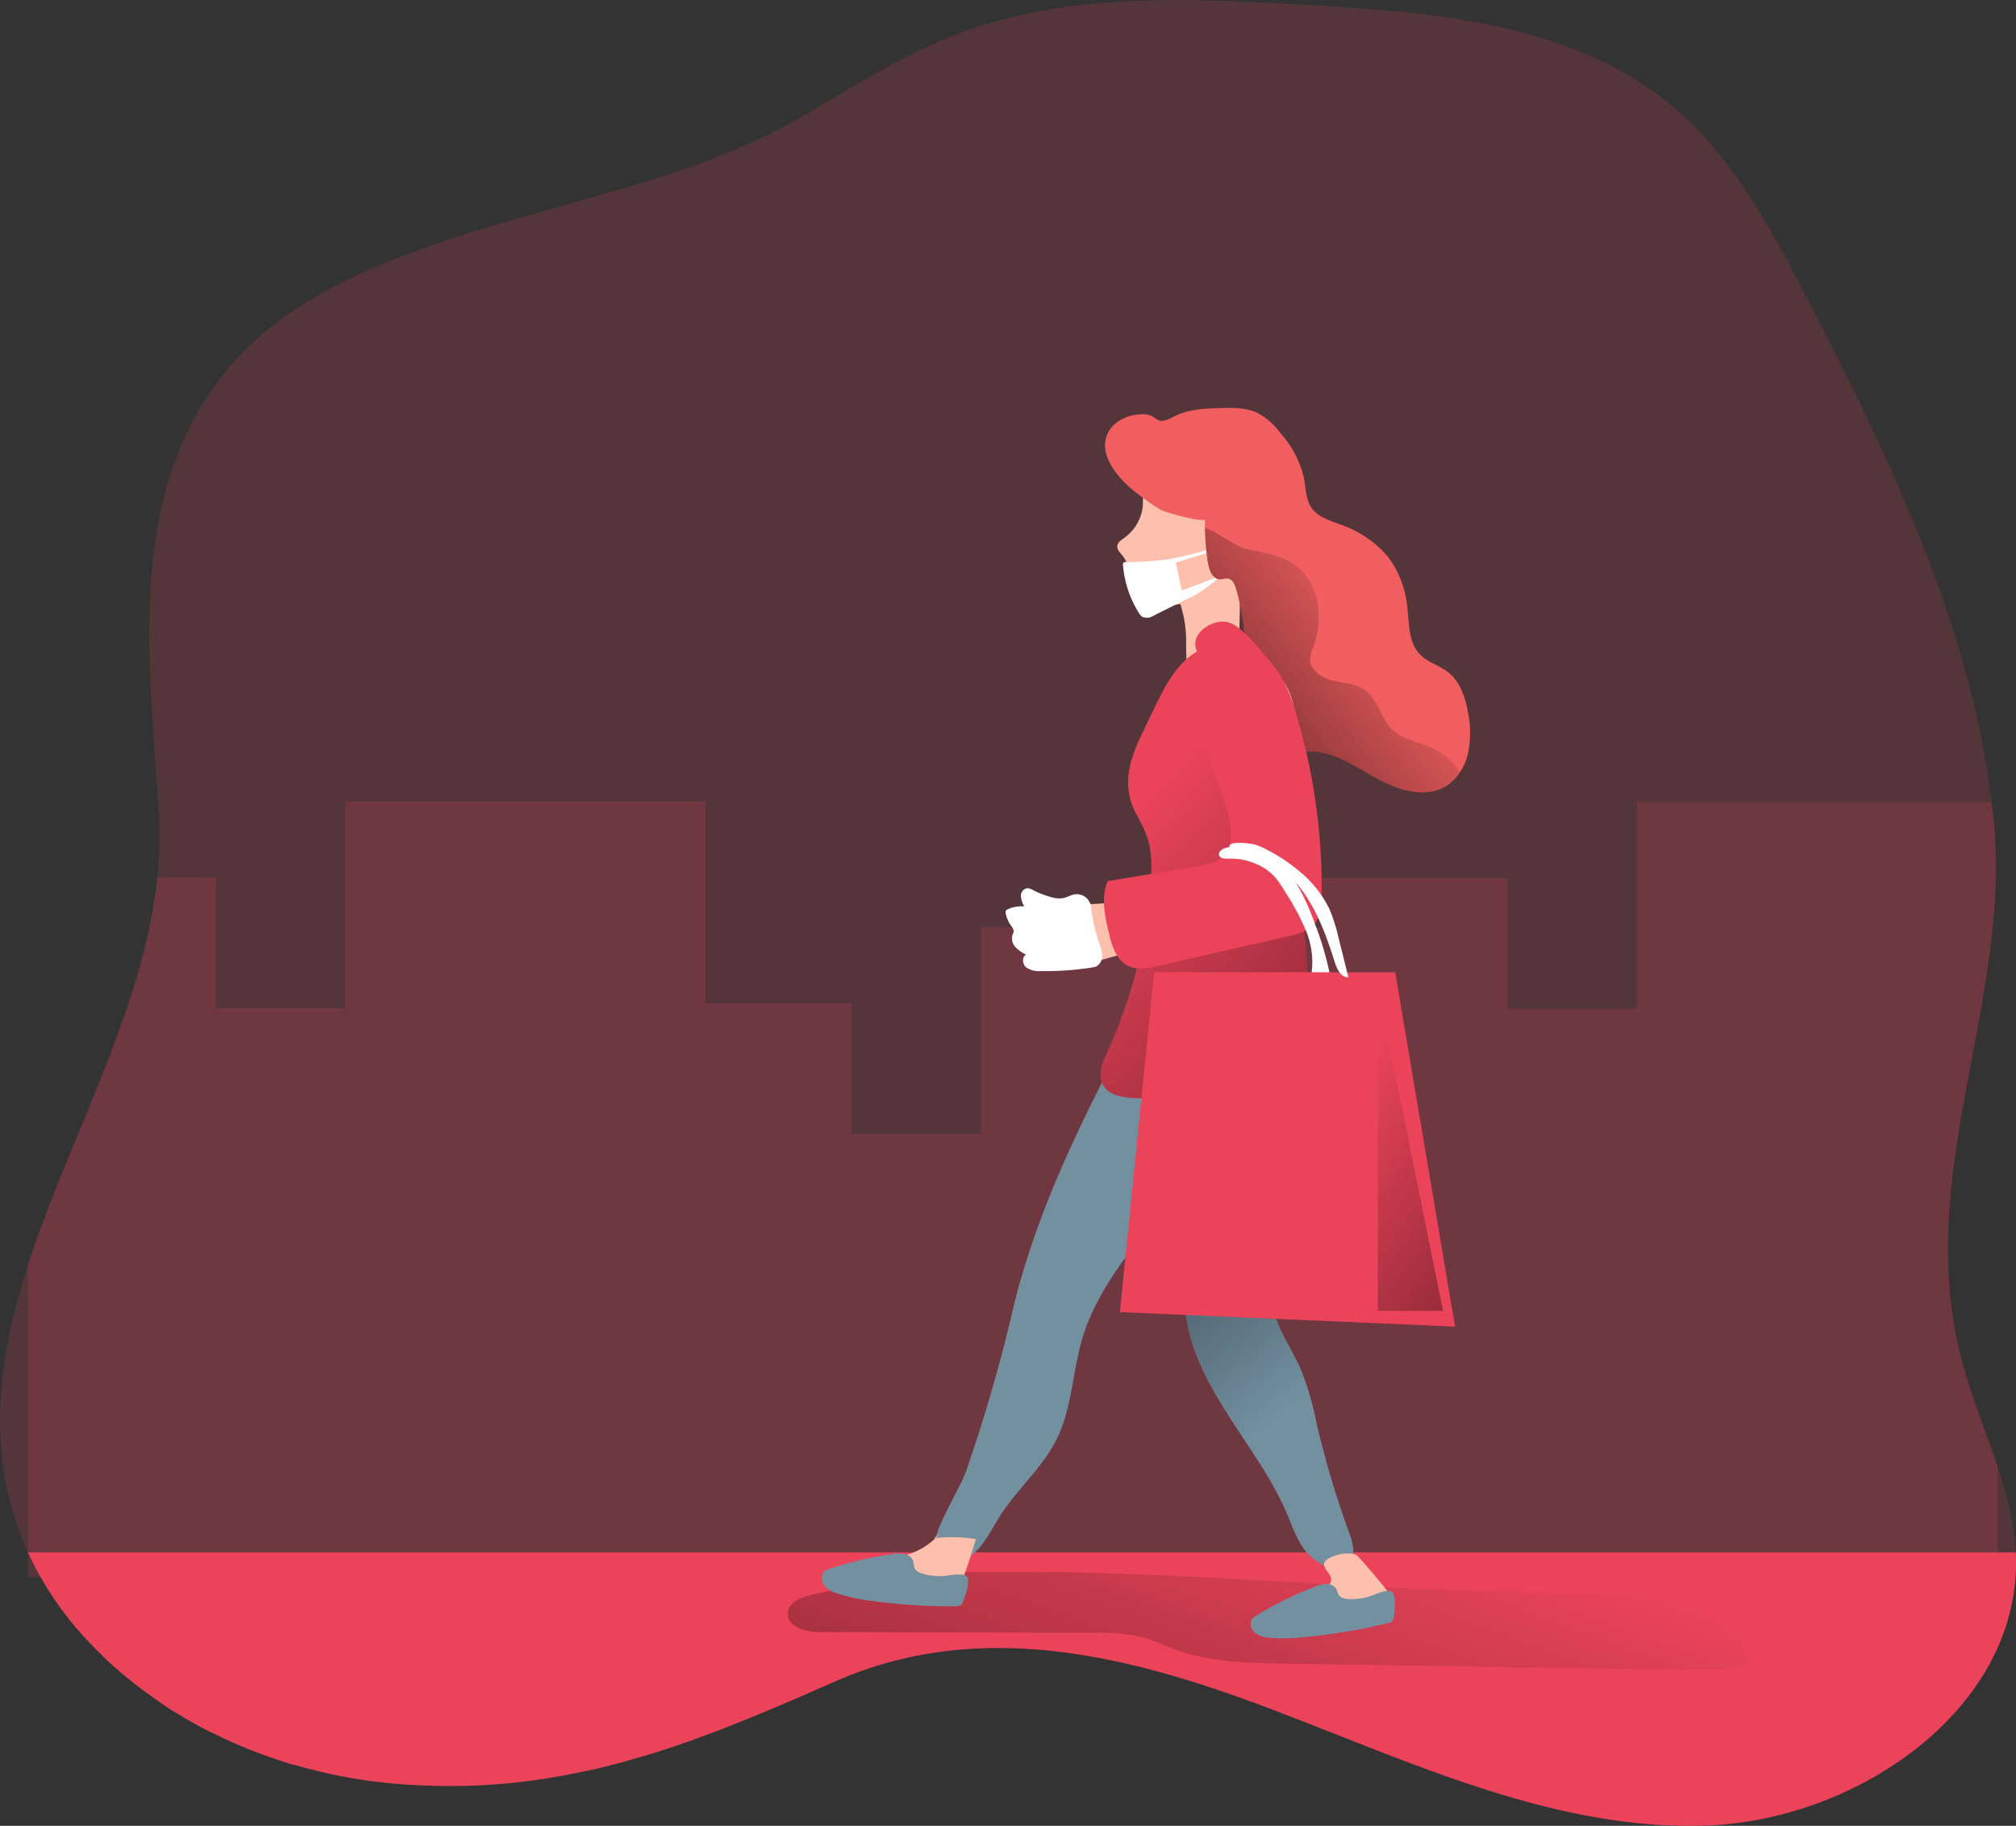 <svg id="Layer_1" data-name="Layer 1" xmlns="http://www.w3.org/2000/svg" xmlns:xlink="http://www.w3.org/1999/xlink" viewBox="0 0 352.74 319.41"><rect x="0" y="0" width="352.74" height="319.41" fill="#333333" stroke="none"/><defs><linearGradient id="linear-gradient" x1="231.06" y1="427.93" x2="287.2" y2="272.83" gradientUnits="userSpaceOnUse"><stop offset="0.01"/><stop offset="0.13" stop-opacity="0.69"/><stop offset="1" stop-opacity="0"/></linearGradient><linearGradient id="linear-gradient-2" x1="244.28" y1="197.51" x2="289.32" y2="253.97" xlink:href="#linear-gradient"/><linearGradient id="linear-gradient-3" x1="272.41" y1="136.02" x2="279.99" y2="136.02" xlink:href="#linear-gradient"/><linearGradient id="linear-gradient-4" x1="251.44" y1="156.93" x2="298.39" y2="121.41" xlink:href="#linear-gradient"/><linearGradient id="linear-gradient-5" x1="334.15" y1="233.37" x2="251.69" y2="158.52" xlink:href="#linear-gradient"/><linearGradient id="linear-gradient-6" x1="299.86" y1="240.13" x2="232.01" y2="195.11" xlink:href="#linear-gradient"/></defs><title>9</title><path d="M353.21,334.65c-2.36.08-4.69.05-7-.06-.39,0-.75,0-1.13-.06-.61,0-1.23-.08-1.84-.13-.79-.06-1.58-.13-2.38-.22s-1.59-.18-2.38-.28-1.57-.22-2.37-.34-1.58-.25-2.36-.39l-1.77-.32c-1.79-.35-3.57-.73-5.36-1.15l-2.26-.56c-.78-.19-1.56-.4-2.33-.61l-2.26-.63-.28-.08c-.7-.21-1.41-.41-2.1-.63-1.19-.36-2.39-.73-3.58-1.12l-1.88-.62c-6.31-2.1-12.56-4.48-18.77-6.93l-3.31-1.3a3.52,3.52,0,0,1-.39-.16l-3.31-1.3c-3.32-1.3-6.63-2.59-9.93-3.84-25-9.4-50.66-15.43-75.57-4.39l-4.92,2.16c-1.07.47-2.16.94-3.23,1.39l-.31.14-1.79.76c-1.19.51-2.38,1-3.58,1.49-1.57.65-3.12,1.28-4.7,1.89l-2,.78c-1.38.53-2.77,1-4.14,1.54l-3.35,1.16-.79.26-1.91.62-2,.61c-1.42.43-2.86.84-4.29,1.24l-3.63.93-.77.18-1.76.4-.08,0-2.07.43-2.12.41-2.14.37c-.71.12-1.43.23-2.15.33q-2.16.32-4.35.54c-.68.07-1.35.14-2,.19l-1.78.14-1,.07-1.9.09-1.58.06-1,0a110.25,110.25,0,0,1-11.94-.43q-2.31-.21-4.62-.54c-.66-.09-1.31-.19-2-.31l-.42-.07-1.21-.22c-.47-.08-.93-.17-1.39-.27-.73-.14-1.44-.3-2.17-.47-.52-.12-1.06-.24-1.58-.38-.25-.05-.48-.11-.72-.18s-.77-.19-1.15-.3l-1.71-.48L106,324c-.68-.2-1.35-.41-2-.63l-.37-.13c-.5-.16-1-.32-1.48-.5s-.88-.3-1.31-.46l-.74-.28-1.39-.53c-.58-.23-1.15-.46-1.71-.7l-.29-.12c-.62-.26-1.23-.53-1.83-.8s-.93-.42-1.38-.65-1-.48-1.52-.72c-2.1-1-4.15-2.16-6.14-3.38-.65-.39-1.28-.79-1.92-1.2l-.39-.25L82,312.56c-.63-.43-1.25-.88-1.88-1.34s-1-.77-1.56-1.17c-.12-.09-.25-.19-.37-.3-.53-.4-1-.82-1.54-1.23l-.15-.13q-.75-.61-1.47-1.26l-.52-.46c-.48-.43-1-.87-1.42-1.32l-.09-.08c-.44-.43-.88-.86-1.31-1.3-.15-.13-.28-.27-.42-.41-.46-.47-.92-1-1.37-1.45s-1-1.06-1.43-1.61L68,300c-.35-.43-.71-.86-1.06-1.3s-.9-1.16-1.34-1.75l-.09-.12c-.42-.57-.83-1.16-1.23-1.75s-.83-1.25-1.23-1.88-.77-1.28-1.14-1.93q-1.23-2.14-2.26-4.41a51.57,51.57,0,0,1-2.15-5.46c-.53-1.64-1-3.31-1.38-5-3-13.47-.71-26.65,3.53-39.77,7.23-22.38,20.2-44.59,22.63-67.74a69.78,69.78,0,0,0,.26-11.48c-1.69-26.87-6.26-57.91,13.75-79.48,22.14-23.85,67.61-25,96.13-40.78,9.83-5.45,19.24-11.83,29.74-15.86C241.3,13.9,262.53,15,283,16.11c22.68,1.28,47.08,3.22,64.45,17.83,10.63,8.94,17.3,21.6,23.69,33.92,13.94,26.9,28.46,57.07,32.08,87.74.18,1.39.31,2.78.44,4.17,2.74,32.18-14.62,62-5.29,94.88,1.63,5.77,4,11.41,5.86,17.11a65.75,65.75,0,0,1,2.81,11.13c.19,1.3.33,2.62.4,3.95v.26C408.59,313.85,380,333.77,353.21,334.65Z" transform="translate(-54.75 -15.29)" fill="#eb445a" opacity="0.18" style="isolation:isolate"/><path d="M404.25,271.76v31.31h-57.9v11.09H313.47V291.32h-24v27.74l-3.31-1.3c-3.32-1.3-6.63-2.59-9.93-3.84-25-9.4-50.66-15.43-75.57-4.39l-4.92,2.16c-1.07.47-2.16.94-3.23,1.39l-.31.14H170.87V303H120.3v11.09H87.43V291.25H59.64V236.59c7.23-22.38,20.2-44.59,22.63-67.74H92.52v22.84h22.63V155.53h63.06v35.29h25.53v22.84h22.63V177.5h59.31v-8.58h32.87v22.84h22.64V155.6h62.05c.18,1.39.31,2.78.44,4.17,2.74,32.18-14.62,62-5.29,94.88C400,260.42,402.35,266.06,404.25,271.76Z" transform="translate(-54.75 -15.29)" fill="#eb445a" opacity="0.18" style="isolation:isolate"/><path d="M353.21,334.65c-2.36.08-4.69.05-7-.06-.39,0-.75,0-1.13-.06-.61,0-1.23-.08-1.84-.13-.79-.06-1.58-.13-2.38-.22s-1.59-.18-2.38-.28-1.57-.22-2.37-.34-1.58-.25-2.36-.39l-1.77-.32c-1.79-.35-3.57-.73-5.36-1.15l-2.26-.56c-.78-.19-1.56-.4-2.33-.61l-2.26-.63-.28-.08c-.7-.21-1.41-.41-2.1-.63-1.19-.36-2.39-.73-3.58-1.12l-1.88-.62c-6.31-2.1-12.56-4.48-18.77-6.93l-3.31-1.3a3.52,3.52,0,0,1-.39-.16l-3.31-1.3c-3.32-1.3-6.63-2.59-9.93-3.84-25-9.4-50.66-15.43-75.57-4.39l-4.92,2.16c-1.07.47-2.16.94-3.23,1.39l-.31.14-1.79.76c-1.19.51-2.38,1-3.58,1.49-1.57.65-3.12,1.28-4.7,1.89l-2,.78c-1.38.53-2.77,1-4.14,1.54l-3.35,1.16-.79.26-1.91.62-2,.61c-1.42.43-2.86.84-4.29,1.24l-3.63.93-.77.18-1.76.4-.08,0-2.07.43-2.12.41-2.14.37c-.71.12-1.43.23-2.15.33q-2.16.32-4.35.54c-.68.07-1.35.14-2,.19l-1.78.14-1,.07-1.9.09-1.58.06-1,0a110.25,110.25,0,0,1-11.94-.43q-2.31-.21-4.62-.54c-.66-.09-1.31-.19-2-.31l-.42-.07-1.21-.22c-.47-.08-.93-.17-1.39-.27-.73-.14-1.44-.3-2.17-.47-.52-.12-1.06-.24-1.58-.38-.25-.05-.48-.11-.72-.18s-.77-.19-1.15-.3l-1.71-.48L106,324c-.68-.2-1.35-.41-2-.63l-.37-.13c-.5-.16-1-.32-1.48-.5s-.88-.3-1.31-.46l-.74-.28-1.39-.53c-.58-.23-1.15-.46-1.71-.7l-.29-.12c-.62-.26-1.23-.53-1.83-.8s-.93-.42-1.38-.65-1-.48-1.52-.72c-2.1-1-4.15-2.16-6.14-3.38q-1-.57-1.92-1.2l-.39-.25L82,312.56c-.63-.43-1.25-.88-1.88-1.34s-1-.77-1.56-1.17c-.12-.09-.25-.19-.37-.3-.53-.4-1-.82-1.54-1.23l-.15-.13q-.75-.61-1.47-1.26l-.52-.46c-.48-.43-1-.87-1.42-1.32l-.09-.08c-.44-.43-.88-.86-1.31-1.3-.15-.13-.28-.27-.42-.41-.46-.47-.92-1-1.37-1.45s-1-1.06-1.43-1.61L68,300c-.35-.43-.71-.86-1.06-1.3s-.9-1.16-1.34-1.75l-.09-.12c-.42-.57-.83-1.16-1.23-1.75s-.83-1.25-1.23-1.88-.77-1.28-1.14-1.93q-1.23-2.14-2.26-4.41H407.46v.26C408.59,313.85,380,333.77,353.21,334.65Z" transform="translate(-54.75 -15.29)" fill="#eb445a"/><path d="M196.84,294.28c-1.86.41-4.12,1.3-4.25,3.21-.16,2.45,3.17,3.32,5.63,3.32l48,.13a32,32,0,0,1,8.42.76c1.93.53,3.74,1.42,5.61,2.11,6.24,2.3,13,2.43,19.7,2.53q35.21.54,70.42,1.05c3.59.05,7.32.07,10.6-1.39-1.89-5.37-7.11-9-12.59-10.6s-11.27-1.43-17-1.43c-35.11,0-70-4.15-105.12-3.69C216.46,290.41,206.43,292.15,196.84,294.28Z" transform="translate(-54.75 -15.29)" fill="url(#linear-gradient)"/><path d="M261.48,237.29A60.57,60.57,0,0,0,262.71,248c2.91,12.25,13.06,21.49,17.68,33.2,1.57,4,2.85,6.79,7.05,8.39s4.77-2.42,3.54-5.72a164.2,164.2,0,0,1-5.86-19.53,56.2,56.2,0,0,0-2.6-9.12c-1.9-4.46-5.22-8.56-5.31-13.41-.07-3.61,1.69-7,2.93-10.35a37.77,37.77,0,0,0,1-22c-1.1-4.38-5.49-17.69-11.6-16.44-7.28,1.48-10,8.21-9.68,14.81C260.3,217.63,260.94,227.46,261.48,237.29Z" transform="translate(-54.75 -15.29)" fill="#7390a0"/><path d="M261.48,237.29A60.57,60.57,0,0,0,262.71,248c2.91,12.25,13.06,21.49,17.68,33.2,1.57,4,2.85,6.79,7.05,8.39s4.77-2.42,3.54-5.72a164.2,164.2,0,0,1-5.86-19.53,56.2,56.2,0,0,0-2.6-9.12c-1.9-4.46-5.22-8.56-5.31-13.41-.07-3.61,1.69-7,2.93-10.35a37.77,37.77,0,0,0,1-22c-1.1-4.38-5.49-17.69-11.6-16.44-7.28,1.48-10,8.21-9.68,14.81C260.3,217.63,260.94,227.46,261.48,237.29Z" transform="translate(-54.75 -15.29)" fill="url(#linear-gradient-2)"/><path d="M234.49,235.39q-1.32,4.1-2.33,8.21a285.37,285.37,0,0,1-8.35,29c-1.32,3.67-5.56,9.82-5.62,13.56s4.1,3.38,6.87.95c2.09-1.82,3.26-4.44,4.76-6.77,3-4.63,7.35-8.32,9.8-13.24,2.71-5.44,2.77-11.78,4.49-17.6,2.35-7.93,7.68-14.58,12.89-21,6-7.37,14.82-15.83,17.78-25,1.45-4.52.78-10.07-2.88-13.1-4-3.29-10.17-2.5-14.38.49s-6.85,7.66-9.19,12.26C243.12,213.33,238,224.29,234.49,235.39Z" transform="translate(-54.75 -15.29)" fill="#7390a0"/><path d="M251.46,109.39c-.53.38-1.16.78-1.22,1.43s.47,1.13.87,1.62c1.26,1.54,1.48,3.64,2.06,5.54s1.91,3.9,3.9,4c1.45.06,2.76-1,4.21-1a21.34,21.34,0,0,1,1,7.21c.08,3.66.25,7.32.49,11a5.84,5.84,0,0,0,3.14-1.16l2.3-1.39a5.51,5.51,0,0,0,3.31-6l.13-7.21a69.45,69.45,0,0,0-.12-7.07c-.16-2-.49-3.88-.82-5.8l-1.39-8.13c-.31-1.82-.67-3.76-1.93-5.11-1.71-1.84-4.5-2.05-7-2a6.14,6.14,0,0,0-3.26.72,4.59,4.59,0,0,0-1.29,1.38c-1.4,2.18-1,4.07-1.14,6.45A7.86,7.86,0,0,1,251.46,109.39Z" transform="translate(-54.75 -15.29)" fill="#fdc0ad"/><path d="M251.75,113.61a.59.59,0,0,0-.43.12.53.53,0,0,0-.08.43,18.73,18.73,0,0,0,2.74,8.3,2.08,2.08,0,0,0,.72.78,2.22,2.22,0,0,0,2-.3l5.12-2.56a20.89,20.89,0,0,0,6.44-4.32l-6.74,2.54-1.05-4.88,5.41-1.69c.46-.14,1-.48.89-.94.13.43-7.1,2-7.78,2.06A53.08,53.08,0,0,1,251.75,113.61Z" transform="translate(-54.75 -15.29)" fill="#fff"/><path d="M280,146.29a8.45,8.45,0,0,1-3.27-2.85c-3.61-5-3.65-11.43-4.31-17.7,2.36,4.65,3.11,10,4.92,15A34.9,34.9,0,0,0,280,146.29Z" transform="translate(-54.75 -15.29)" fill="url(#linear-gradient-3)"/><path d="M311.58,147.21a9.9,9.9,0,0,1-1.4,3.21,7.85,7.85,0,0,1-2.66,2.53c-3.6,2-8.17.56-11.8-1.44s-7.2-4.58-11.33-4.75a19.6,19.6,0,0,1-3.44-.16,4.4,4.4,0,0,1-.95-.31h0a34.9,34.9,0,0,1-2.66-5.59c-1.81-4.93-2.56-10.31-4.92-15a38.81,38.81,0,0,0-1.47-7.64c-.22-.63-.53-1.33-1.17-1.51s-1.07.11-1.61.08c-1.3-.08-1.86-1.64-2.07-2.91a44.12,44.12,0,0,1-.52-6.06c0-.53,0-1,0-1.58,0,.81-7.05-1.2-7.68-1.57a41.57,41.57,0,0,1-4.84-3.43c-3.09-2.48-7-7.27-3.7-11.17a7,7,0,0,1,4.92-2.12,3.73,3.73,0,0,1,2.19.37,7.18,7.18,0,0,0,1,.64c.88.36,1.84-.21,2.7-.65,2.7-1.38,5.88-1.44,8.92-1.48a14,14,0,0,1,5.21.62A11.57,11.57,0,0,1,278.74,91a18.07,18.07,0,0,1,4.16,7.88c.34,1.82.31,3.81,1.38,5.32s3.15,2.17,5,2.85a18.75,18.75,0,0,1,8.38,5.72,17.44,17.44,0,0,1,3.34,8.84c.3,2.87.21,6.13,2.23,8.19,1.34,1.38,3.35,1.88,4.87,3.07,2.16,1.68,3.06,4.49,3.53,7.18A17.59,17.59,0,0,1,311.58,147.21Z" transform="translate(-54.75 -15.29)" fill="#f05e5f"/><path d="M310.18,150.42a7.85,7.85,0,0,1-2.66,2.53c-3.6,2-8.17.56-11.8-1.44s-7.2-4.58-11.33-4.75a19.6,19.6,0,0,1-3.44-.16,4.4,4.4,0,0,1-.95-.31h0a34.9,34.9,0,0,1-2.66-5.59c-1.81-4.93-2.56-10.31-4.92-15a38.81,38.81,0,0,0-1.47-7.64c-.22-.63-.53-1.33-1.17-1.51s-1.07.11-1.61.08c-1.3-.08-1.86-1.64-2.07-2.91a44.12,44.12,0,0,1-.52-6.06c1.7.37,5.41,3.23,6.89,3.58,2.84.68,5.87,1,8.34,2.53,4.57,2.87,5.7,9.4,3.81,14.46a6.79,6.79,0,0,0-.64,2.44c.06,1.95,2.12,3.23,4,3.69s4,.5,5.59,1.64c2.39,1.69,2.82,5.19,5,7.16,1.63,1.46,3.93,1.83,6,2.63A11.82,11.82,0,0,1,310.18,150.42Z" transform="translate(-54.75 -15.29)" fill="url(#linear-gradient-4)"/><path d="M270.62,127.62c-9.58,0-12.19,8.22-15.75,15.41-2.44,4.92-4.06,9.62-1.25,14.75,2.29,4.18,2.82,6.27,2.49,11.34a86.31,86.31,0,0,1-7.65,30.34c-.73,1.59-1.53,3.38-1,5,1,3,5.1,3,8.25,2.94a31.4,31.4,0,0,1,20.74,7.4c.9.77,1.92,1.65,3.1,1.52a3.58,3.58,0,0,0,2.37-1.74c3.38-4.82,3-11.22,2.57-17.09L282,165.64c-.72-8.94.14-19.84-2.59-28.41C277.9,132.59,275.49,127.61,270.62,127.62Z" transform="translate(-54.75 -15.29)" fill="#eb445a"/><path d="M270.62,127.62c-9.58,0-12.19,8.22-15.75,15.41-2.44,4.92-4.06,9.62-1.25,14.75,2.29,4.18,2.82,6.27,2.49,11.34a86.31,86.31,0,0,1-7.65,30.34c-.73,1.59-1.53,3.38-1,5,1,3,5.1,3,8.25,2.94a31.4,31.4,0,0,1,20.74,7.4c.9.77,1.92,1.65,3.1,1.52a3.58,3.58,0,0,0,2.37-1.74c3.38-4.82,3-11.22,2.57-17.09L282,165.64c-.72-8.94.14-19.84-2.59-28.41C277.9,132.59,275.49,127.61,270.62,127.62Z" transform="translate(-54.75 -15.29)" fill="url(#linear-gradient-5)"/><path d="M270,143.84q2.75,11.28,5.62,22.54c-10.19,3.49-20.6,7-31.37,7.1a1.93,1.93,0,0,0-1.3.33,1.75,1.75,0,0,0-.43,1c-.44,2.17-1.82,9.8,2.11,9.07s8-2.42,12.07-2.93c2.13-.26,4.28-.22,6.42-.37a68.27,68.27,0,0,0,7.24-1.06l9.65-1.76c1.91-.35,4.07-.87,5-2.56a6.46,6.46,0,0,0,.61-2.79,74.75,74.75,0,0,0-3.15-25.83c-1.47-4.81-.35-13.64-7.47-14.22C268.56,131.82,269,139.69,270,143.84Z" transform="translate(-54.75 -15.29)" fill="#fdc0ad"/><path d="M264.13,129.11A8.77,8.77,0,0,1,265,131a3.7,3.7,0,0,1-.28,1.63c-1.29,4.18-.59,8.73.7,12.91s3.15,8.19,4.24,12.42c.61,2.34.88,5.11-.73,6.91-1.24,1.38-3.22,1.76-5.06,2.06l-15.3,2.49c-1.21,2.81-.53,6,.18,9,.53,2.27,1.28,4.82,3.38,5.84,1.61.79,3.52.41,5.27,0L280,179.12c1.83-.42,3.81-.93,4.94-2.42A7.84,7.84,0,0,0,286,172a106,106,0,0,0-4.46-31.81c-.93-3.12-2.06-6.28-4.2-8.73-1.73-2-5-6.48-7.61-7.28S262.81,126.06,264.13,129.11Z" transform="translate(-54.75 -15.29)" fill="#eb445a"/><path d="M247.06,180.24a6.78,6.78,0,0,1,.53,2.24,2,2,0,0,1-1.08,1.9,2.55,2.55,0,0,1-.66.16,52.89,52.89,0,0,1-9.06.63,3.85,3.85,0,0,1-2.5-.65c-.67-.57-.77-1.83,0-2.22a6.61,6.61,0,0,1-1.88-1.33,2.19,2.19,0,0,1-.5-2.14,2.71,2.71,0,0,0,.21-.58,1.49,1.49,0,0,0-.43-.95,5.89,5.89,0,0,1-.94-2.07.88.88,0,0,1,0-.6.9.9,0,0,1,.45-.33,6.07,6.07,0,0,1,2.76-.45,4,4,0,0,1-.58-1.81,1.33,1.33,0,0,1,1.08-1.36,2,2,0,0,1,1.07.34,16,16,0,0,0,3.15,1.21,4.66,4.66,0,0,0,2.06.18c.7-.13,1.33-.54,2-.66a2.52,2.52,0,0,1,2.92,2.41A28.88,28.88,0,0,0,247.06,180.24Z" transform="translate(-54.75 -15.29)" fill="#fff"/><path d="M219.22,283.55a12.3,12.3,0,0,1-6.88,4c-2,.41-4.31.35-6,1.61a1.2,1.2,0,0,0-.58.95,1.29,1.29,0,0,0,.49.82,7.25,7.25,0,0,0,3.44,2,9.62,9.62,0,0,0,2.08.13h9.36a2.45,2.45,0,0,0,1.21-.22,2.41,2.41,0,0,0,.87-1.31q1.26-3.47,2.28-7a26.72,26.72,0,0,0-7.31-.13" transform="translate(-54.75 -15.29)" fill="#fdc0ad"/><path d="M219.58,291a9.51,9.51,0,0,1-3.83-.56,1.81,1.81,0,0,1-1-.86,8.75,8.75,0,0,1-.19-1.14,1.94,1.94,0,0,0-1.37-1.26,5.16,5.16,0,0,0-1.92-.06,62.92,62.92,0,0,0-11.13,2.54,3,3,0,0,0-1.11.51,1.89,1.89,0,0,0-.06,2.47,4.53,4.53,0,0,0,2.27,1.41,31.63,31.63,0,0,0,6.09,1.31,101.88,101.88,0,0,0,14.6.93,1.66,1.66,0,0,0,.89-.19,1.5,1.5,0,0,0,.46-.69c.32-.8,1.29-3.53.66-4.31S220.42,291,219.58,291Z" transform="translate(-54.75 -15.29)" fill="#7390a0"/><path d="M280.78,295.88a1.21,1.21,0,0,0-.35,1.06,1.33,1.33,0,0,0,.67.69,7.24,7.24,0,0,0,3.79,1.11,10.21,10.21,0,0,0,2.05-.34l9.12-2.16c.91-.22,2-.68,1.76-1.83A3.57,3.57,0,0,0,297,293q-2.14-2.67-4.44-5.21a2.45,2.45,0,0,0-.59-.52,2,2,0,0,0-.79-.19,7,7,0,0,0-3.87.8,1.64,1.64,0,0,0-.84.82c-.3.91.87,1.62,1.13,2.55.43,1.55-1.63,1.86-2.62,2.26C283.48,294.06,281.85,294.59,280.78,295.88Z" transform="translate(-54.75 -15.29)" fill="#fdc0ad"/><path d="M294.06,294.65a9.54,9.54,0,0,1-3.86.33,1.75,1.75,0,0,1-1.16-.61,9.31,9.31,0,0,1-.46-1.07,1.93,1.93,0,0,0-1.61-.91,4.94,4.94,0,0,0-1.89.38,61.91,61.91,0,0,0-10.25,5,2.88,2.88,0,0,0-1,.75,1.89,1.89,0,0,0,.51,2.42,4.66,4.66,0,0,0,2.53.86,31.65,31.65,0,0,0,6.23-.12,101.91,101.91,0,0,0,14.42-2.43,1.16,1.16,0,0,0,1.12-1.16c.12-.85.44-3.73-.35-4.35S294.88,294.46,294.06,294.65Z" transform="translate(-54.75 -15.29)" fill="#7390a0"/><path d="M284.22,185.61a14.24,14.24,0,0,0-1-7.59,42.22,42.22,0,0,0-3.68-6.81,14.78,14.78,0,0,0-2-2.78,9.36,9.36,0,0,0-3-2,10.88,10.88,0,0,0-4.84-.92c-.63,0-1.47,0-1.65-.61s.56-1.11,1.19-1.28a9,9,0,0,1,3.47-.26c3.88.48,7.05,3.45,9.07,6.81a39.49,39.49,0,0,1,3,6.64,52.4,52.4,0,0,1,2.8,9.72" transform="translate(-54.75 -15.29)" fill="#fff"/><polygon points="254.59 232.08 195.95 229.54 201.94 170.09 244.12 170.09 254.59 232.08" fill="#eb445a"/><polygon points="241.07 172.9 241.07 229.33 252.49 229.33 241.07 172.9" fill="url(#linear-gradient-6)"/><path d="M274.16,163a9.64,9.64,0,0,1,2,.81,29.63,29.63,0,0,1,5.77,3.76,19.61,19.61,0,0,1,5.43,6.75,29.15,29.15,0,0,1,1.57,4.93l1.75,7c-1.28.07-2-1.41-2.38-2.63-1.36-4.3-2.9-8.6-5.52-12.27a18.44,18.44,0,0,0-8.15-6.62c-.62-.23-4.68-.82-4.75-1.37C269.77,162.32,273.76,162.87,274.16,163Z" transform="translate(-54.75 -15.29)" fill="#fff"/></svg>